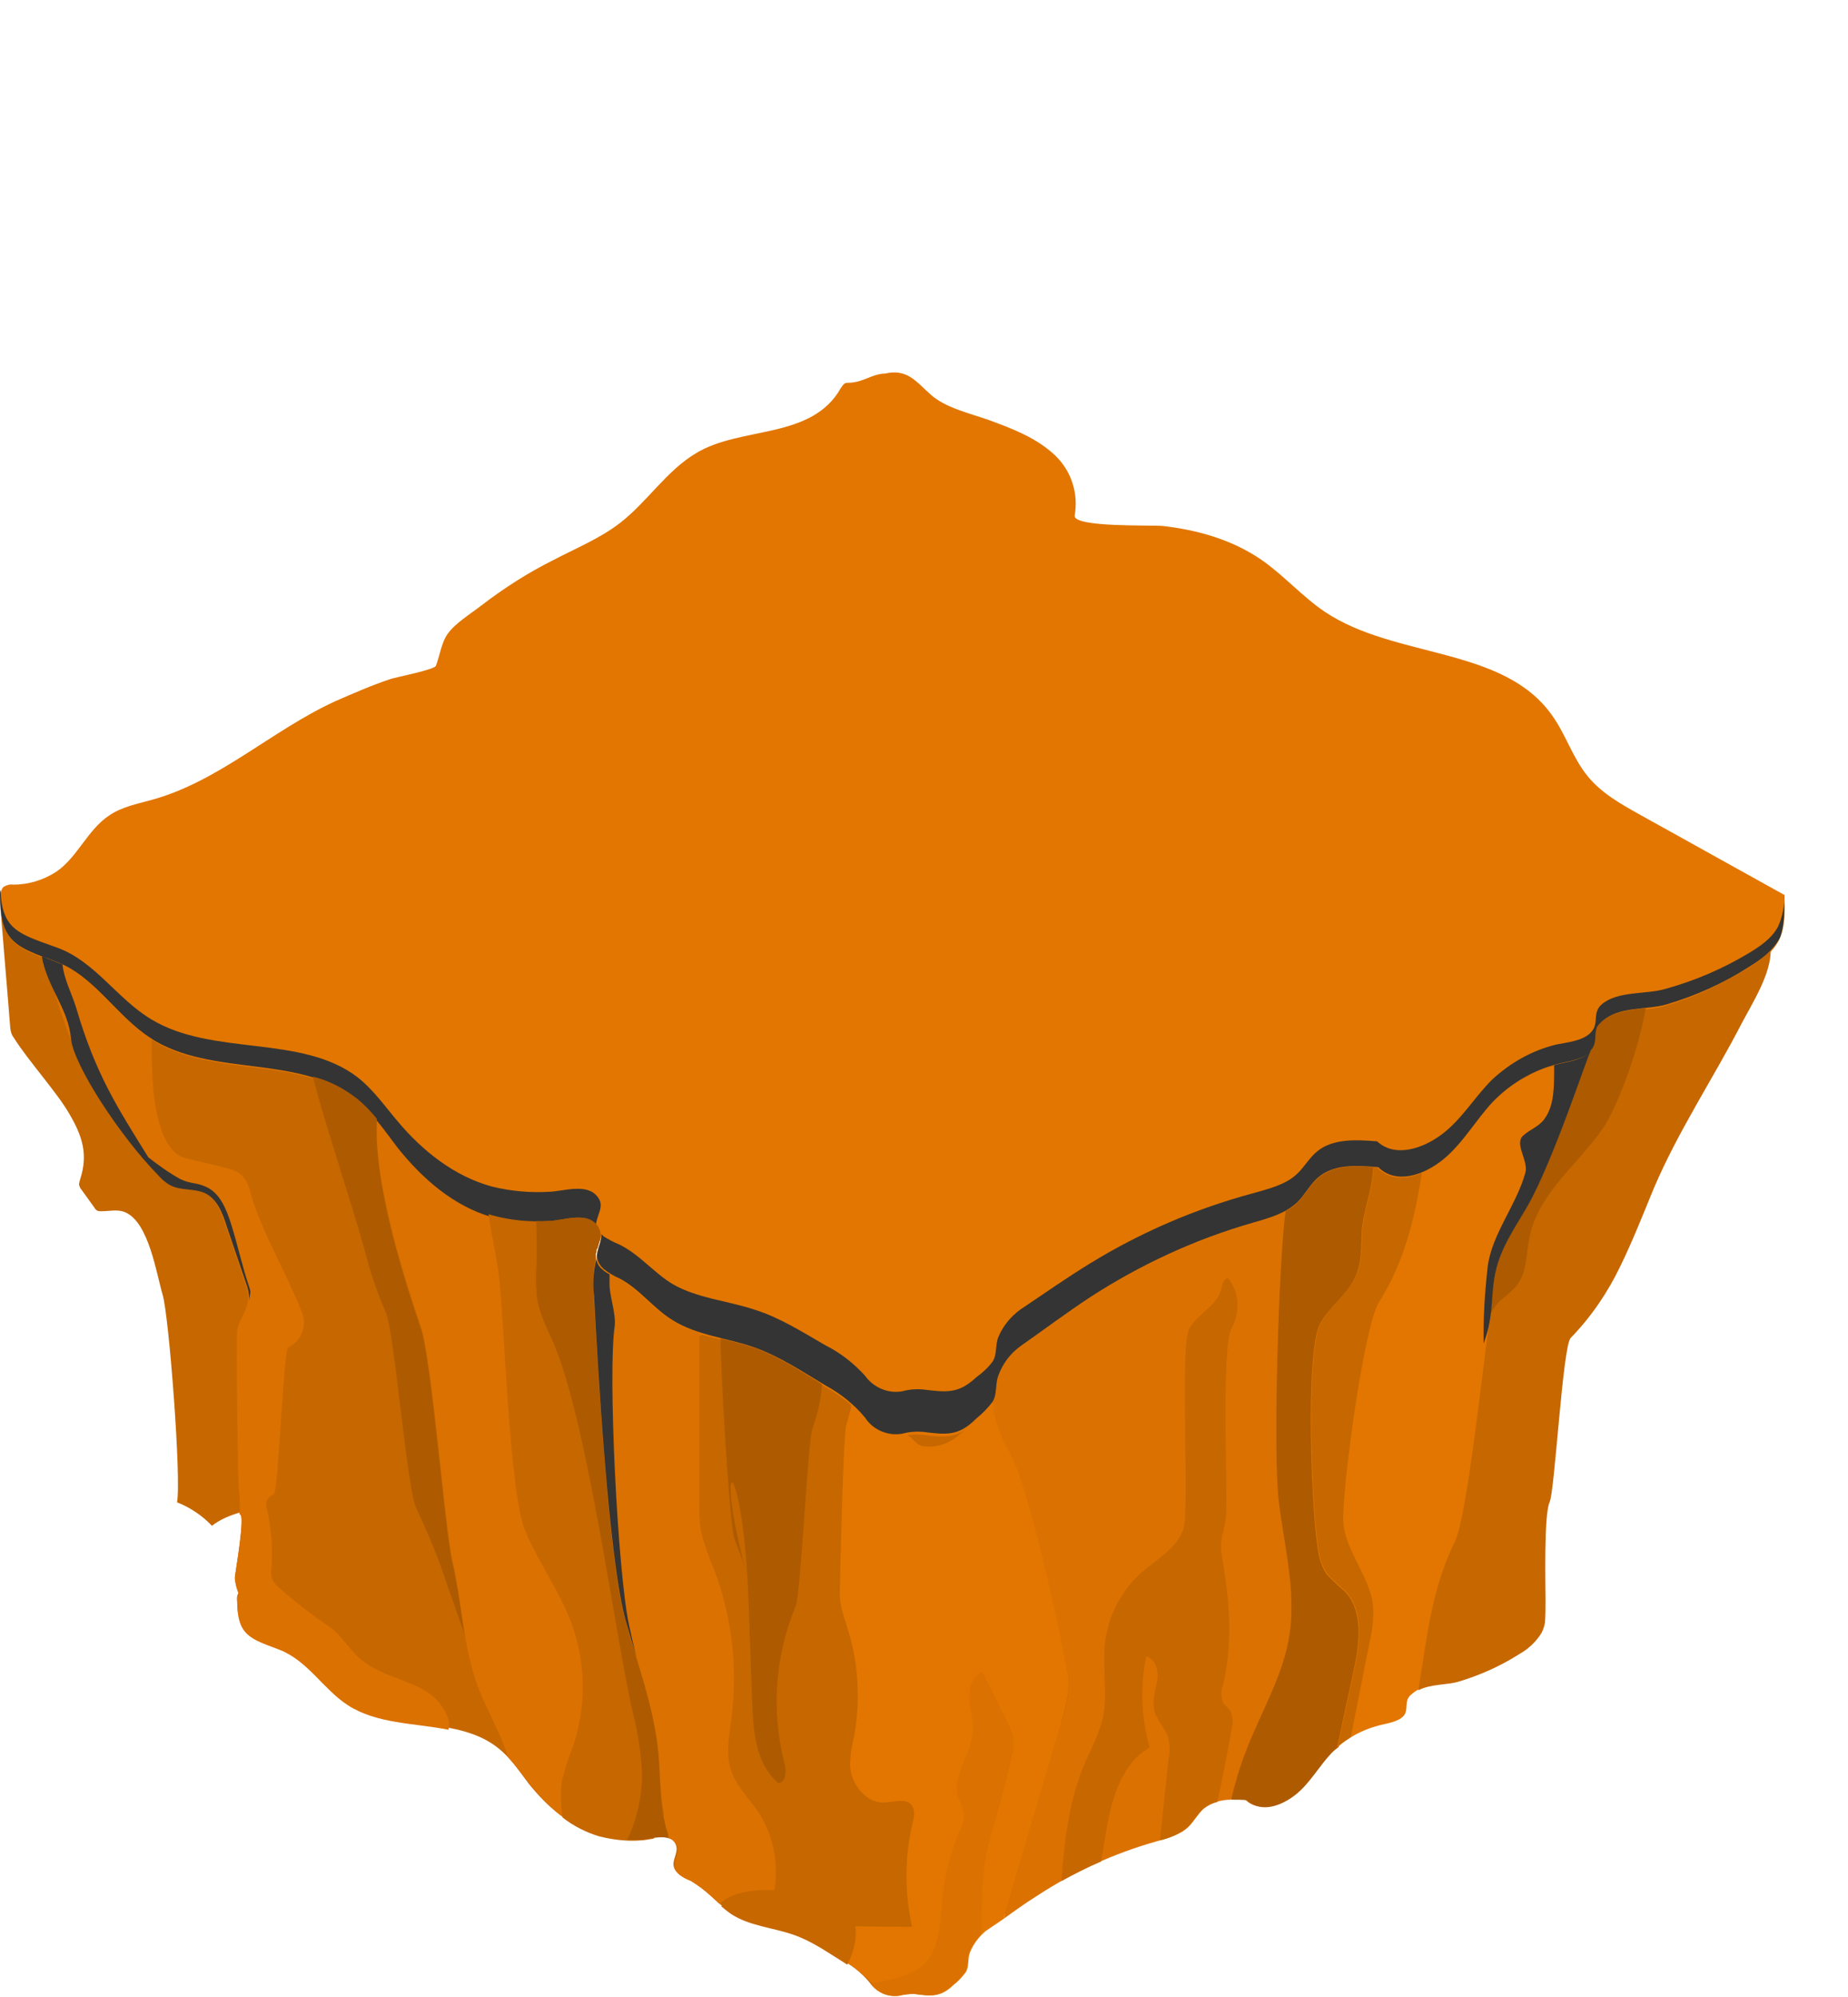 <?xml version="1.0" encoding="utf-8"?>
<!-- Generator: Adobe Illustrator 24.0.0, SVG Export Plug-In . SVG Version: 6.00 Build 0)  -->
<svg version="1.1" id="Layer_1" xmlns="http://www.w3.org/2000/svg" xmlns:xlink="http://www.w3.org/1999/xlink" x="0px" y="0px"
	 viewBox="0 0 322.6 348.5" style="enable-background:new 0 0 322.6 348.5;" xml:space="preserve">
<style type="text/css">
	.st0{fill:#C66700;}
	.st1{fill:#E27600;}
	.st2{fill:#AD5A00;}
	.st3{fill:#DB7100;}
	.st4{fill:#343434;}
</style>
<title>verden_01</title>
<g>
	<g id="Layer_2_1_">
		<g id="Layer_1-2">
			<path class="st0" d="M306.3,168.1l-0.2,0.1l-1,0.6c-4.5,2.8-9.4,5.1-14.5,6.6c-3.4,1-8.3,0.4-11.1,2.9c-0.1,0.1-0.3,0.3-0.4,0.4
				l-0.1,0.1c-0.1,0.1-0.2,0.3-0.3,0.4c-0.6,1.4,0.1,2.8-1.1,4.1c-1.4,1.6-4.2,1.9-6.1,2.4c-4.3,1.1-8.2,3.4-11.3,6.6
				c-3,3.2-5.2,7.2-8.6,10s-8.3,4.5-11.4,1.4c-3.6-0.4-7.7-0.6-10.5,1.8c-1.4,1.2-2.3,3-3.6,4.3c-2.1,2-5,2.8-7.8,3.6
				c-10,2.9-19.6,7.3-28.4,13c-4.1,2.7-8.2,5.7-12.1,8.5c-1.8,1.3-3.1,3-3.9,5.1c-0.6,1.5-0.2,3.2-1,4.6c-0.8,1.1-1.8,2.1-2.9,3
				c-3.1,3-5.2,2.8-9.3,2.3c-1.2-0.1-2.4,0-3.5,0.4c-2.6,0.5-5.2-0.6-6.6-2.8c-1.9-2.3-4.3-4.2-6.9-5.6c-4-2.4-7.9-5.1-12.3-6.6
				c-1.1-0.4-2.2-0.6-3.3-0.9l0,0c-2-0.5-4-1-5.9-1.6h-0.1c-0.5-0.1-1-0.3-1.5-0.5l-0.5-0.2l-1.2-0.5l-0.5-0.2
				c-0.5-0.3-1-0.5-1.5-0.9c-3.3-2.1-5.8-5.5-9.3-7.3c-1-0.4-1.9-0.9-2.7-1.6c-0.2-0.2-0.4-0.4-0.5-0.6l-0.1-0.2
				c-0.1-0.1-0.2-0.3-0.2-0.4c0-0.1-0.1-0.1-0.1-0.2c0-0.1-0.1-0.3-0.1-0.4v-0.2c0-0.2,0-0.3,0-0.5c0,0,0,0,0-0.1
				c0-0.2,0-0.3,0.1-0.5c0-0.1,0-0.1,0-0.2s0-0.2,0.1-0.3s0-0.1,0.1-0.2s0.1-0.2,0.1-0.3l0.2-0.7l0,0c0.4-0.9,0.3-1.9-0.2-2.7
				c-1.8-2.8-5.9-1.1-8.5-1c-3.4,0.2-6.7-0.1-10-1c-6.6-1.9-12.1-6.7-16.4-12.1c-2.3-2.9-4.3-6-7.1-8.3c-9.8-8-25.3-3.9-36-10.8
				c-6-3.8-9.8-10.8-16.4-13.3s-9.7-3.2-9.9-10.7c-0.1,0,1.5,18.5,1.8,22.6c0.1,0.6,0.2,1.1,0.6,1.6c2.5,4,7.6,9.6,9.7,13.3
				c2.3,3.9,3.3,7.1,1.9,11.4c-0.1,0.3-0.2,0.7-0.2,1c0.1,0.3,0.2,0.6,0.4,0.8c0.8,1.1,1.5,2.1,2.3,3.2c0.1,0.2,0.3,0.4,0.5,0.5
				c0.2,0.1,0.4,0.1,0.6,0.1c1.5,0,3-0.4,4.3,0.2c4.1,1.8,5.4,10.7,6.5,14.4s3.3,32.4,2.5,36.2c2.3,0.9,4.4,2.3,6.1,4.1
				c1.4-1.1,3.1-1.8,4.8-2.3c1.2-0.3-0.8,10.8-0.8,11.3c0.1,0.9,0.3,1.8,0.7,2.6c-0.2,0.3-0.4,0.8-0.3,1.2c0,6.1,2.3,6.6,7.3,8.5
				s7.7,6.9,12,9.7c7.8,5,19.2,2,26.4,7.9c2.1,1.7,3.6,4,5.2,6.1c3.2,4,7.2,7.5,12,8.8c2.4,0.6,4.9,0.9,7.3,0.7
				c1.9-0.1,4.9-1.3,6.2,0.8c1.2,1.9-1.5,3.5,0.6,5.4c0.6,0.5,1.3,0.8,2,1.1c2.6,1.3,4.4,3.8,6.8,5.4c3.1,2,7,2.3,10.5,3.5
				c3.3,1.1,6.1,3.1,9,4.9c1.9,1,3.7,2.4,5.1,4.1c1.1,1.6,3,2.4,4.9,2.1c0.8-0.2,1.7-0.3,2.6-0.3c3,0.4,4.5,0.6,6.8-1.6
				c0.8-0.6,1.5-1.4,2.1-2.2c0.6-1,0.3-2.3,0.7-3.4c0.6-1.5,1.6-2.8,2.8-3.8c2.9-2.1,5.9-4.3,8.9-6.2c6.4-4.2,13.4-7.4,20.8-9.5
				c2-0.6,4.2-1.1,5.7-2.6c1-1,1.6-2.2,2.6-3.1c2-1.7,5-1.6,7.7-1.3c2.3,2.3,5.9,1,8.4-1s4.1-5,6.3-7.3c2.2-2.4,5.1-4,8.3-4.9
				c1.4-0.4,3.5-0.6,4.5-1.7s0-2.6,1.3-3.7c0.3-0.3,0.7-0.6,1.2-0.7c1.7-0.8,3.9-0.8,5.9-1.1h0.2c0.3-0.1,0.6-0.1,0.9-0.2
				c3.7-1.1,7.3-2.7,10.6-4.8c1.6-0.9,2.9-2.1,3.9-3.7c0.9-1.8,0.8-3.9,0.7-5.9c0-2.4-0.3-14.9,0.7-17c0.9-1.7,2.3-27.4,3.7-28.7
				c3.6-3.7,6.5-8,8.7-12.6c2.1-4.3,3.9-8.9,5.8-13.5c4.3-10.1,10.4-19.2,15.4-28.9c1.8-3.4,5.1-8.6,5-12.7
				C308.2,166.6,307.3,167.4,306.3,168.1z"/>
			<path class="st1" d="M149.7,66.6c-0.5,0.1-1,0.2-1.4,0.2c-0.3,0-0.5,0-0.8,0.1c-0.3,0.2-0.5,0.5-0.7,0.8
				c-5.1,9.1-17.4,6.6-25.3,11.4c-5.2,3.1-8.5,8.5-13.3,12.2c-3.5,2.7-7.7,4.4-11.7,6.5c-4.4,2.2-8.6,4.9-12.5,7.9
				c-1.8,1.4-4.6,3.1-5.9,5c-1,1.4-1.3,3.6-2,5.5c-0.3,0.7-7,2-7.9,2.3c-3.3,1.1-6.5,2.5-9.7,3.9c-11.1,5.1-20.3,14-32,17.2
				c-2.5,0.7-5.2,1.2-7.4,2.7c-3.8,2.5-5.5,7.2-9.2,9.8c-2.3,1.5-4.9,2.3-7.6,2.3c-0.6-0.1-1.2,0.1-1.7,0.4
				c-0.4,0.5-0.6,1.1-0.5,1.7c0,8.4,3.1,9,9.9,11.6c6.6,2.5,10.4,9.4,16.4,13.3c10.7,6.9,26.2,2.7,36,10.8c2.8,2.3,4.9,5.4,7.1,8.3
				c4.3,5.4,9.8,10.2,16.4,12.1c3.3,0.9,6.6,1.2,10,1c2.6-0.1,6.7-1.7,8.5,1c1.7,2.5-2.1,4.7,0.8,7.4c0.8,0.6,1.7,1.2,2.7,1.6
				c3.5,1.8,5.9,5.2,9.3,7.3c4.3,2.7,9.6,3.1,14.4,4.8c4.4,1.6,8.3,4.2,12.3,6.6c2.6,1.4,5,3.3,6.9,5.6c1.4,2.2,4.1,3.3,6.6,2.8
				c1.1-0.3,2.3-0.4,3.5-0.3c4.1,0.5,6.2,0.8,9.3-2.3c1.1-0.9,2.1-1.9,2.9-3c0.8-1.4,0.4-3.1,1-4.6c0.8-2.1,2.1-3.8,3.9-5.1
				c4-2.8,8-5.8,12.1-8.5c8.8-5.7,18.3-10.1,28.4-13c2.8-0.8,5.7-1.6,7.8-3.6c1.3-1.3,2.2-3.1,3.6-4.3c2.8-2.4,6.8-2.1,10.5-1.8
				c3.1,3.1,8,1.4,11.4-1.4s5.6-6.8,8.6-10c3.1-3.2,7-5.5,11.3-6.6c1.9-0.5,4.7-0.8,6.1-2.4s0-3.5,1.8-5.1c2.8-2.6,7.7-1.9,11.1-2.9
				c5.1-1.5,10-3.7,14.5-6.6c2.1-1.3,4.1-2.8,5.3-5c1.2-2.4,1.1-5.3,1-8l-25.2-14c-3.4-1.9-6.8-3.8-9.2-6.8
				c-2.6-3.2-3.8-7.3-6.2-10.6c-8.5-12-27.3-9.8-39.6-18c-4-2.7-7.2-6.4-11.1-9.1c-5.1-3.5-11.1-5.2-17.2-5.9
				c-1.7-0.2-15.6,0.3-15.4-1.8c0.7-3.9-0.6-7.9-3.5-10.6c-3.2-3-7.4-4.6-11.5-6.1c-3.4-1.2-7.5-2.1-10.1-4.4s-4.1-4.6-8-3.7
				C152.8,65.2,151.3,66.2,149.7,66.6z"/>
			<path class="st0" d="M254.6,293.5c3.7-1.1,7.3-2.7,10.6-4.8c1.6-0.9,2.9-2.1,3.9-3.7c0.3-0.6,0.5-1.2,0.6-1.8
				c0.1-1.3,0.1-2.6,0.1-4c0-2.4-0.3-14.9,0.7-17c0.9-1.7,2.3-27.4,3.7-28.7c3.6-3.7,6.5-8,8.7-12.6c2.1-4.3,3.9-8.9,5.8-13.5
				c4.3-10.1,10.4-19.2,15.4-28.9c1.8-3.4,5.1-8.6,5-12.7c-1.2,1.3-2.5,2.3-4,3.2c-4.5,2.8-9.4,5.1-14.5,6.6
				c-3.4,1-8.3,0.4-11.1,2.9c-1.7,1.6-0.4,3.4-1.8,5.1c-0.5,0.6-6.5,19.2-11.1,27.2c-2.1,3.6-4.5,7.2-5.5,11.3c-0.7,2.9-0.5,6-1.1,9
				c-1,4.9-3.8,33.5-6,38c-4.3,8.5-4.9,17.1-6.4,25.9C249.7,293.9,252.6,294.1,254.6,293.5z"/>
			<path class="st2" d="M233.7,304.9c1-4.4,1.9-8.9,2.9-13.4c1-4.8,1.8-10.4-1.6-13.9c-1.1-0.9-2.1-1.8-3.1-2.9
				c-0.7-1.1-1.2-2.3-1.4-3.6c-1.3-5.3-2.5-35.6,0.3-40.3c1.7-3,4.9-5.1,6.2-8.3c1-2.3,0.9-4.9,1-7.4c0.2-3.8,1.8-7.6,2-11.3h0.6
				c-3.6-0.4-7.7-0.6-10.5,1.8c-1.4,1.2-2.3,3-3.6,4.3c-0.6,0.6-1.3,1.1-2.1,1.5c-1.1,8.7-2.2,41.4-1.2,50.4
				c0.9,7.8,3.1,15.7,1.9,23.5c-1.1,7.2-5,13.5-7.6,20.3c-1.1,2.8-1.9,5.6-2.6,8.5c1,0,2,0,2.9,0.1c2.3,2.3,5.9,1,8.4-1
				s4.1-5,6.3-7.3C232.9,305.5,233.3,305.2,233.7,304.9L233.7,304.9z"/>
			<path class="st1" d="M247.6,294.9c1.5-8.8,2.2-17.4,6.4-25.9c2.2-4.5,5.1-33.1,6-38c0.6-3,0.4-6.1,1.1-9
				c0.9-4.1,3.4-7.7,5.5-11.3c4.6-8,10.6-26.6,11.1-27.2c-1.4,1.6-4.2,1.9-6.1,2.4c-4.3,1.1-8.2,3.4-11.3,6.6c-3,3.2-5.2,7.2-8.6,10
				s-8.3,4.5-11.4,1.4h-0.6c-0.1,3.7-1.8,7.5-2,11.3c-0.1,2.5,0,5.1-1,7.4c-1.3,3.2-4.5,5.3-6.2,8.3c-2.8,4.8-1.5,35-0.3,40.3
				c0.2,1.3,0.7,2.5,1.4,3.6c1,1,2,2,3.1,2.9c3.4,3.5,2.6,9.1,1.6,13.9c-1,4.4-1.9,8.9-2.9,13.4c2-1.8,4.5-3.1,7.1-3.8
				c1.4-0.4,3.5-0.6,4.5-1.7s0-2.6,1.3-3.7C246.8,295.4,247.1,295.1,247.6,294.9L247.6,294.9z"/>
			<path class="st3" d="M214.9,314.1c0.7-2.9,1.5-5.7,2.6-8.5c2.6-6.8,6.5-13.1,7.6-20.3c1.2-7.8-1-15.7-1.9-23.5
				c-1-9,0-41.7,1.2-50.4c-1.8,0.9-3.7,1.6-5.7,2.1c-10,2.9-19.6,7.3-28.4,13c-4.1,2.7-8.2,5.7-12.1,8.5c-1.8,1.3-3.1,3-3.9,5.1
				c-0.6,1.4-0.2,3.1-1,4.5c0.3,3.1,1.3,6.1,2.9,8.7c3.2,5,9.1,32.9,10.2,38.8c0.5,3-0.3,6-1.2,8.8c-1.1,3.8-2.2,7.5-3.3,11.3
				c-0.6,2-1.2,4-1.8,6c-0.8,2.6-1.5,5.2-2.3,7.8l-2.6,8.9c1.9-1.4,3.9-2.8,5.8-4c6.4-4.2,13.4-7.4,20.8-9.5c2-0.6,4.2-1.1,5.7-2.6
				c1-1,1.6-2.2,2.6-3.1C211.5,314.6,213.1,314.1,214.9,314.1L214.9,314.1z"/>
			<path class="st1" d="M175.2,334.9l2.6-8.9c0.8-2.6,1.5-5.2,2.3-7.8c0.6-2,1.2-4,1.8-6c1.1-3.8,2.2-7.5,3.3-11.3
				c0.8-2.9,1.7-5.9,1.2-8.8c-1-5.9-7-33.8-10.2-38.8c-1.6-2.7-2.6-5.6-2.9-8.7c0,0,0,0,0,0.1c-0.8,1.1-1.8,2.1-2.9,3
				c-3.1,3-5.2,5.2-9.3,4.7c-1.4-0.2-2.2-2.3-3.5-2.1c-2.6,0.5-5.2-0.6-6.6-2.8c-0.7-0.9-1.4-1.7-2.3-2.4c-0.3,1.3-0.7,2.6-1,3.7
				c-0.5,1.7-1.1,27.7-1.1,29.5c0,2.2,0.9,4.3,1.5,6.4c1.8,5.9,2.1,12.2,1,18.3c-0.4,1.7-0.7,3.4-0.7,5.1c0.1,3.3,2.8,6.7,6.1,6.5
				c1.6-0.1,3.6-0.8,4.6,0.4c0.7,0.9,0.5,2.1,0.2,3.2c-1.4,5.9-1.4,12.1-0.1,18l-9.9-0.1c0.3,2.2-0.2,4.5-1.6,6.4
				c1.7,1,3.2,2.2,4.5,3.7c1.1,1.6,3,2.4,4.9,2.1c0.8-0.2,1.7-0.3,2.6-0.3c3,0.4,4.5,0.6,6.8-1.6c0.8-0.6,1.5-1.4,2.1-2.2
				c0.6-1,0.3-2.3,0.7-3.4c0.6-1.5,1.6-2.8,2.8-3.8L175.2,334.9L175.2,334.9z"/>
			<path class="st0" d="M149.2,336.2l9.9,0.1c-1.4-5.9-1.3-12.1,0.1-18c0.3-1.1,0.5-2.4-0.2-3.2c-1-1.2-3-0.5-4.6-0.4
				c-3.3,0.1-5.9-3.3-6.1-6.5c0-1.7,0.3-3.4,0.7-5.1c1.2-6.1,0.8-12.4-1-18.3c-0.6-2.1-1.5-4.2-1.5-6.4c0-1.8,0.5-27.8,1.1-29.5
				c0.4-1.1,0.7-2.4,1-3.7c-1.5-1.2-3-2.3-4.6-3.2c-4-2.4-7.9-5.1-12.3-6.6c-3-1.1-6.3-1.6-9.3-2.5c0,1.5,0,27.3,0,28.8
				c-0.1,2,0,4.1,0.3,6.1c0.5,2.2,1.3,4.3,2.2,6.3c3.1,8.3,4.2,17.2,3.1,26c-0.4,3.1-1.1,6.4,0,9.4c0.9,2.4,2.8,4.3,4.3,6.5
				c2.8,4.2,4,9.2,3.1,14.2c-3.3-0.1-7.4,0.3-9.5,2.5c0.6,0.5,1.2,1,1.8,1.4c3.1,2,7,2.3,10.6,3.5c3.3,1.1,6.1,3.1,9,4.9l0.6,0.4
				C149,340.8,149.6,338.5,149.2,336.2z"/>
			<path class="st3" d="M135.2,329.9c0.8-5-0.3-10.1-3.2-14.2c-1.5-2.1-3.4-4-4.3-6.5c-1.1-3-0.4-6.2,0-9.4c1.1-8.8,0.1-17.7-3.1-26
				c-0.9-2.1-1.6-4.2-2.2-6.3c-0.3-2-0.4-4-0.3-6.1c0-1.5,0-27.3,0-28.8c-1.8-0.5-3.5-1.3-5.1-2.3c-3.3-2.1-5.8-5.5-9.3-7.3
				c-1-0.4-1.9-0.9-2.7-1.6c-0.6-0.5-1-1.1-1.1-1.9v0.1c-0.5,2.1-0.7,4.2-0.4,6.4c0.6,11.1,2.5,46.3,5.6,56.9
				c2.2,7.5,5,14.9,5.7,22.7c0.4,4.5,0.2,9.1,1.4,13.4c0.2,0.6,0.3,1.2,0.5,1.8c0.5,0.2,1,0.5,1.3,1c1.2,1.9-1.5,3.5,0.6,5.4
				c0.6,0.5,1.3,0.8,2,1.1c1.8,1.1,3.5,2.5,5,4C127.7,330.2,131.8,329.7,135.2,329.9z"/>
			<path class="st3" d="M116.8,320.9c-0.2-0.6-0.3-1.2-0.5-1.8c-1.2-4.4-1-8.9-1.4-13.4c-0.8-7.8-3.6-15.2-5.7-22.7
				c-3.1-10.6-4.9-45.9-5.6-56.9c-0.2-2.1-0.1-4.3,0.4-6.4v-0.1c0,0,0,0,0,0.1s0,0,0-0.1c0-0.2,0-0.3,0-0.5c0,0,0,0,0-0.1
				c0-0.2,0-0.3,0.1-0.5c0-0.1,0-0.1,0-0.2s0-0.2,0.1-0.3s0-0.1,0.1-0.2s0.1-0.2,0.1-0.3l0.2-0.7l0,0c0.4-0.9,0.3-1.9-0.2-2.7
				c-1.8-2.8-5.9-1.1-8.5-1c-3.4,0.2-6.7-0.1-10-1c-6.6-1.9-12.1-6.7-16.4-12.1c-1.3-1.6-2.4-3.2-3.7-4.8
				c-0.7,11.7,5.7,30.5,7.7,36.4c1.9,5.5,4.2,35.2,5.5,40.8c1.7,7.4,1.8,15.1,4.5,22.2c1.6,4.1,3.9,7.9,5.2,12.1
				c1.4,1.5,2.6,3.2,3.9,4.8c3.2,4,7.2,7.5,12,8.8c2.4,0.6,4.9,0.9,7.3,0.7c1.5-0.1,3.6-0.8,5.1-0.2L116.8,320.9z"/>
			<path class="st4" d="M311.4,155.9c0.2,2-0.2,4-1,5.8c-1.1,2.1-3.2,3.5-5.2,4.7c-4.5,2.7-9.4,4.8-14.5,6.2
				c-3.4,1-8.3,0.3-11.1,2.7c-1.7,1.5-0.4,3.2-1.8,4.8s-4.2,1.8-6.1,2.2c-4.2,1-8.1,3.2-11.3,6.2c-3,3-5.2,6.8-8.6,9.4
				s-8.3,4.2-11.4,1.3c-3.6-0.3-7.7-0.5-10.4,1.7c-1.4,1.1-2.3,2.8-3.6,4c-2,1.9-5,2.6-7.8,3.4c-10,2.7-19.5,6.8-28.3,12.2
				c-4.1,2.5-8.2,5.4-12.1,8c-1.7,1.2-3.1,2.9-3.9,4.8c-0.6,1.4-0.2,3-1,4.3c-0.8,1.1-1.8,2-2.9,2.8c-3.1,2.9-5.2,2.6-9.3,2.1
				c-1.2-0.1-2.4,0-3.5,0.3c-2.5,0.5-5.1-0.6-6.6-2.7c-2-2.2-4.3-4-6.9-5.3c-4-2.3-7.9-4.8-12.3-6.2c-4.8-1.6-10.1-2-14.4-4.5
				c-3.3-2-5.8-5.2-9.3-6.9c-1-0.4-1.9-0.9-2.7-1.4c-0.1-0.1-0.3-0.3-0.4-0.4c0.1,2-2,3.9,0.4,6.1c0.8,0.6,1.7,1.2,2.7,1.6
				c3.5,1.8,5.9,5.2,9.3,7.3c4.3,2.7,9.6,3.1,14.4,4.8c4.4,1.6,8.3,4.2,12.3,6.6c2.6,1.4,5,3.3,6.9,5.6c1.4,2.2,4.1,3.3,6.6,2.8
				c1.1-0.3,2.3-0.4,3.5-0.3c4.1,0.5,6.2,0.8,9.3-2.3c1.1-0.9,2.1-1.9,2.9-3c0.8-1.4,0.4-3.1,1-4.6c0.8-2.1,2.1-3.8,3.9-5.1
				c4-2.8,8-5.8,12.1-8.5c8.8-5.7,18.3-10.1,28.4-13c2.8-0.8,5.7-1.6,7.8-3.6c1.3-1.3,2.2-3.1,3.6-4.3c2.8-2.4,6.8-2.1,10.5-1.8
				c3.1,3.1,8,1.4,11.4-1.4s5.6-6.8,8.6-10c3.1-3.2,7-5.5,11.3-6.6c1.9-0.5,4.7-0.8,6.1-2.4s0-3.5,1.8-5.1c2.8-2.6,7.7-1.9,11.1-2.9
				c5.1-1.5,10-3.7,14.5-6.6c2.1-1.3,4.1-2.8,5.3-5C311.6,161.4,311.5,158.6,311.4,155.9z"/>
			<path class="st4" d="M104.4,209c-1.8-2.6-5.9-1.1-8.5-1c-3.4,0.2-6.7-0.1-10-0.9c-6.6-1.8-12.1-6.2-16.4-11.3
				c-2.3-2.7-4.3-5.6-7.1-7.8c-9.8-7.5-25.3-3.6-36-10.1c-6-3.6-9.8-10.1-16.4-12.5s-9.7-3-9.9-10.1C0,155.6,0,156,0,156.3
				c0,8.4,3.1,9,9.9,11.6c6.6,2.5,10.4,9.4,16.4,13.3c10.7,6.9,26.2,2.7,36,10.8c2.8,2.3,4.9,5.4,7.1,8.3
				c4.3,5.4,9.8,10.2,16.4,12.1c3.3,0.9,6.6,1.2,10,1c2.4-0.1,6.3-1.6,8.2,0.6C104.1,212.1,105.6,210.6,104.4,209z"/>
			<path class="st0" d="M230,205.6L230,205.6L230,205.6L230,205.6z"/>
			<path class="st0" d="M225,314.1L225,314.1z"/>
			<path class="st0" d="M248.2,204.7c-2.7,1.2-5.7,1.3-7.8-0.9h-0.6c-0.1,3.7-1.8,7.5-2,11.3c-0.1,2.5,0,5.1-1,7.4
				c-1.3,3.2-4.5,5.3-6.2,8.3c-2.8,4.8-1.5,35-0.3,40.3c0.2,1.3,0.7,2.5,1.4,3.6c1,1,2,2,3.1,2.9c3.4,3.5,2.6,9.1,1.6,13.9
				c-1,4.4-1.9,8.9-2.9,13.4l0,0c-0.4,0.4-0.8,0.7-1.2,1.1c1-1.1,2.2-2,3.5-2.8l3.3-16.7c0.5-2,0.7-4,0.6-6.1
				c-0.5-5.3-4.9-9.6-5.2-14.8s3.5-33.8,6.2-38.3C245.1,220.4,247,212.6,248.2,204.7z"/>
			<path class="st0" d="M114.9,305.7c-0.8-7.8-3.6-15.2-5.7-22.7c-3.1-10.6-4.9-45.9-5.6-56.9c-0.2-2.1-0.1-4.3,0.4-6.4v-0.1
				c0,0,0,0,0,0.1s0,0,0-0.1c0-0.2,0-0.3,0-0.5c0,0,0,0,0-0.1c0-0.2,0-0.3,0.1-0.5c0-0.1,0-0.1,0-0.2s0-0.2,0.1-0.3s0-0.1,0.1-0.2
				s0.1-0.2,0.1-0.3l0.2-0.7l0,0c0.4-0.9,0.3-1.9-0.2-2.7c-1.8-2.8-5.9-1.1-8.5-1c-3.4,0.2-6.7-0.1-10-1l-0.6-0.2
				c0.5,3.7,1.4,7.5,1.8,10.8c0.9,6.9,1.8,38.1,4.6,44.5c2.3,5.5,6,10.5,8.1,16.2c2.5,6.9,2.6,14.5,0.2,21.5
				c-0.8,1.9-1.4,3.9-1.9,5.9c-0.3,2.1-0.2,4.3,0.1,6.4c1.9,1.5,4.1,2.6,6.4,3.3c2.4,0.6,4.9,0.9,7.3,0.7c0.6,0,1.4-0.2,2.2-0.3
				c0.6-1.4,1.2-2.8,1.8-4.2C115.2,313,115.3,309.3,114.9,305.7z"/>
			<path class="st2" d="M265.8,188.3c0.4-0.2,0.8-0.4,1.2-0.6C266.6,187.8,266.2,188.1,265.8,188.3z"/>
			<path class="st2" d="M267.5,187.4l0.9-0.4L267.5,187.4z"/>
			<path class="st2" d="M270.3,186.3c0.5-0.1,1-0.3,1.4-0.4C271.3,186,270.8,186.1,270.3,186.3z"/>
			<path class="st2" d="M268.9,186.8l0.9-0.4L268.9,186.8z"/>
			<path class="st2" d="M264.6,189l0.5-0.3L264.6,189z"/>
			<path class="st2" d="M279.6,178.3c-0.1,0.1-0.3,0.3-0.4,0.4l-0.1,0.1c-0.1,0.1-0.2,0.3-0.3,0.4c-0.6,1.4,0.1,2.8-1.1,4.1
				c-0.5,0.6-6.5,19.2-11.1,27.2c-2.1,3.6-4.5,7.2-5.5,11.3c-0.6,2.5-0.6,5.1-0.9,7.6c0.3-0.7,0.7-1.3,1.1-1.8
				c1.1-1.2,2.5-2,3.5-3.3c1.8-2.3,1.6-5.6,2.2-8.4c1.5-7.6,8.5-12.7,12.9-19.1c2-3,5.9-12.3,7.4-20.9
				C284.7,176.3,281.6,176.5,279.6,178.3z"/>
			<path class="st2" d="M263.5,189.8l0.4-0.3L263.5,189.8z"/>
			<path class="st2" d="M116.3,319.1c-1.2-4.4-1-8.9-1.4-13.4c-0.8-7.8-3.6-15.2-5.7-22.7c-3.1-10.6-4.9-45.9-5.6-56.9
				c-0.2-2.1-0.1-4.3,0.4-6.4v-0.1c0,0,0,0,0,0.1s0,0,0-0.1c0-0.2,0-0.3,0-0.5c0,0,0,0,0-0.1c0-0.2,0-0.3,0.1-0.5c0-0.1,0-0.1,0-0.2
				s0-0.2,0.1-0.3s0-0.1,0.1-0.2s0.1-0.2,0.1-0.3l0.2-0.7l0,0c0.4-0.9,0.3-1.9-0.2-2.7c-1.8-2.8-5.9-1.1-8.5-1c-0.8,0-1.5,0.1-2.3,0
				c0.1,2.3,0.1,4.7,0.1,7c-0.2,2.4-0.2,4.9,0.2,7.3c0.5,2,1.3,3.9,2.2,5.8c6.3,13.3,11.1,51.5,14.4,65.8c0.9,3.5,1.4,7,1.6,10.6
				c0,4-0.9,7.9-2.6,11.5c0.8,0,1.5,0,2.3,0c1.5-0.1,3.6-0.8,5.1-0.2l-0.2-0.1C116.7,320.3,116.5,319.7,116.3,319.1z"/>
			<path class="st3" d="M176.3,301.5c-1.6-3.2-3.2-6.5-4.8-9.7c-1.8,0.7-2.4,2.9-2.3,4.8s0.8,3.8,0.6,5.7c-0.2,4-3.8,7.7-2.5,11.5
				c0.4,0.9,0.8,1.8,1,2.8c0,1-0.3,2.1-0.8,3c-1.6,3.8-2.6,7.7-3,11.8c-0.4,3.9-0.3,8.2-2.9,11.1c-2.4,2.6-6.1,3-9.6,3.7l0,0
				c1.1,1.6,3,2.4,4.9,2.1c0.8-0.2,1.7-0.3,2.6-0.3c3,0.4,4.5,0.6,6.8-1.6c0.8-0.6,1.5-1.4,2.1-2.2c0.6-1,0.3-2.3,0.7-3.4
				c0.5-1.2,1.3-2.4,2.2-3.3c0-1.6,0-3.2,0.1-4.8c0-2.5,0.2-5,0.5-7.5c0.5-2.8,1.2-5.6,2.1-8.4c1-3.5,1.9-7.1,2.7-10.6
				c0.2-0.8,0.3-1.7,0.2-2.5C176.9,303,176.7,302.2,176.3,301.5z"/>
			<path class="st0" d="M214.4,223.1c-0.8,0-1,1.1-1.2,1.9c-0.7,2.9-4.2,4.3-5.6,6.9c-1.7,3.2,0.1,31.5-1,34.9s-4.6,5.3-7.4,7.7
				c-3.5,3.2-5.8,7.6-6.3,12.3c-0.5,4.5,0.6,9.2-0.5,13.6c-0.7,2.3-1.7,4.6-2.8,6.8c-2.9,6.6-3.8,13.8-4.3,21.1
				c2.2-1.2,4.5-2.4,6.9-3.4l0.7-4.2c1-6,2.5-12.7,7.8-15.7c-1.5-5.2-1.7-10.7-0.6-15.9c1.7,0.5,2.2,2.6,1.9,4.3s-0.9,3.4-0.5,5.1
				s1.8,3,2.4,4.6c0.3,1.3,0.4,2.6,0.1,3.8l-1.5,14.3c1.8-0.4,3.5-1.2,4.9-2.4c1-1,1.6-2.2,2.6-3.1c0.7-0.6,1.6-1,2.5-1.2
				c0.9-4.2,1.8-8.5,2.5-12.8c0.3-1,0.2-2.1-0.2-3c-0.3-0.6-1-1-1.3-1.6c-0.4-1-0.4-2,0-3c1.8-7.7,1.1-14.9-0.2-22.6
				c-0.5-2.8,0.4-4,0.7-6.7c0.4-3.5-0.9-29.6,1-33C216.6,228.9,216.3,225.5,214.4,223.1z"/>
			<path class="st2" d="M141.8,249.4c0.9-2.5,1.5-5.1,1.7-7.8c-3.9-2.4-7.7-4.9-11.9-6.4c-1.9-0.6-3.8-1.1-5.8-1.6
				c-0.1,3.6,1.5,32.4,2.4,34.9c0.6,1.7,1.3,3.3,1.8,5c-5.5-21.4-0.2-19.9,0.7,6.6c0.2,5.6,0.4,11.2,0.6,16.8
				c0.2,5.2,0.6,11,4.6,14.3c1.4-0.2,1.4-2.2,1-3.6c-2.3-9.1-1.6-18.6,2-27.3C139.8,278.1,141,251.7,141.8,249.4z"/>
			<path class="st3" d="M63.6,290.1c-2.4-1.7-3.7-4.5-6-6.1c-3.2-2.2-6.2-4.5-9.1-7.1c-1-0.8-1.4-2.1-1.1-3.3
				c0.2-3.4,0-6.9-0.8-10.2c-0.2-0.5-0.2-1.1,0-1.6c0.3-0.4,0.7-0.8,1.2-1c0.8-0.5,1.7-25.2,2.5-25.6c2.3-1.1,3.4-3.8,2.4-6.2
				c-2.8-7.1-6.9-13.7-9-20.9c-0.2-1.1-0.7-2.1-1.5-3c-0.8-0.7-1.9-1.1-2.9-1.3c-2.3-0.6-4.7-1.1-7-1.7c-6.6-1.9-5.7-18.8-5.8-20.5
				c0-0.1,0-0.2,0-0.3l0,0l-0.2-0.1c-6-3.8-9.8-10.8-16.4-13.3l-1.8-0.7c1,4.8,2.4,9.6,4.2,14.1c3.5,8.8,8.6,16.9,15.2,23.7
				c0.6,0.7,1.4,1.4,2.2,1.8c1.8,0.9,4,0.5,5.8,1.3c2.2,1,3.2,3.6,3.9,5.9c1.1,3.2,2.2,6.5,3.3,9.7c0.4,1,0.6,2,0.6,3.1
				c-0.1,1.9-1.6,3.5-1.9,5.4c-0.2,1.2,0.1,26.7,0.3,27.9c0.2,1.4,0.2,2.8,0.1,4.2c1.2-0.1-0.9,10.8-0.8,11.3
				c0.1,0.9,0.3,1.8,0.7,2.6c-0.2,0.3-0.4,0.8-0.3,1.2c0,6.1,2.3,6.6,7.3,8.5s7.7,6.9,12,9.7c5.1,3.3,11.6,3.1,17.6,4.3
				c0.1-0.5,0.1-1,0.1-1.5C76.1,293.3,69.1,294,63.6,290.1z"/>
			<path class="st2" d="M78.9,272.5c-1.3-5.7-3.6-35.3-5.5-40.8c-2-5.9-8.4-24.7-7.6-36.4c-1-1.3-2.2-2.5-3.4-3.5
				c-2.3-1.8-4.9-3.2-7.8-3.9c2.7,10.2,6.3,20.4,9.1,30.4c0.9,3.6,2.1,7.2,3.6,10.6c1.6,3.5,3.7,31,5.4,34.4c2.1,4.4,4,9,5.5,13.7
				c1,2.7,1.9,5.5,2.9,8.2C80.4,281,79.9,276.7,78.9,272.5z"/>
			<path class="st4" d="M43.5,224.6c-1.2-3.5-2.1-7.7-3.2-11.1c-0.8-2.5-1.9-5.2-4.2-6.3c-1.9-0.9-2.7-0.5-4.6-1.4
				c-2-1.1-3.8-2.4-5.6-3.8c-5.4-8.7-9.2-14.5-12.6-26.1c-0.8-2.6-2.1-4.9-2.4-7.6c-0.4-0.1-3.3-1.3-3.6-1.4c0.9,5.4,4.6,9,5.1,14.4
				c0.4,4.5,8.6,17.1,15.2,23.8c0.6,0.7,1.4,1.4,2.2,1.8c1.8,0.9,4,0.5,5.9,1.3c2.2,1,3.2,3.6,3.9,5.9c1.1,3.2,2.2,6.5,3.3,9.7
				c0.4,1,0.6,2,0.6,3.1C43.6,225.8,43.9,225.7,43.5,224.6z"/>
			<path class="st4" d="M109.8,283.6c-2-9.5-3.7-44-2.5-52.1c0.3-2.2-1-5.5-0.9-7.7c0-0.5,0-0.9,0-1.4c-0.4-0.2-0.9-0.5-1.2-0.8
				c-0.6-0.5-1-1.1-1.1-1.9v0.1c-0.5,2.1-0.7,4.2-0.4,6.4c0.6,11.1,2.5,46.3,5.6,56.9c0.6,2,1.2,4.1,1.8,6.1
				C110.6,287.3,110.2,285.4,109.8,283.6z"/>
			<path class="st4" d="M271.7,185.8l-0.4,0.1c0,3.5,0.1,7-1.7,9.4c-0.9,1.3-2.5,1.8-3.7,2.9c-1.6,1.4,0.9,4.3,0.4,6.4
				c-1.5,5.6-5.9,10.8-6.6,16.5c-0.5,4.5-0.8,9-0.7,13.4c0.4-1.2,0.8-2.4,1-3.6c0.6-3,0.4-6.1,1.1-9c0.9-4.1,3.4-7.7,5.5-11.3
				c4.6-8,10.6-26.6,11.1-27.2C276.5,185,273.6,185.3,271.7,185.8z"/>
		</g>
	</g>
</g>
</svg>
